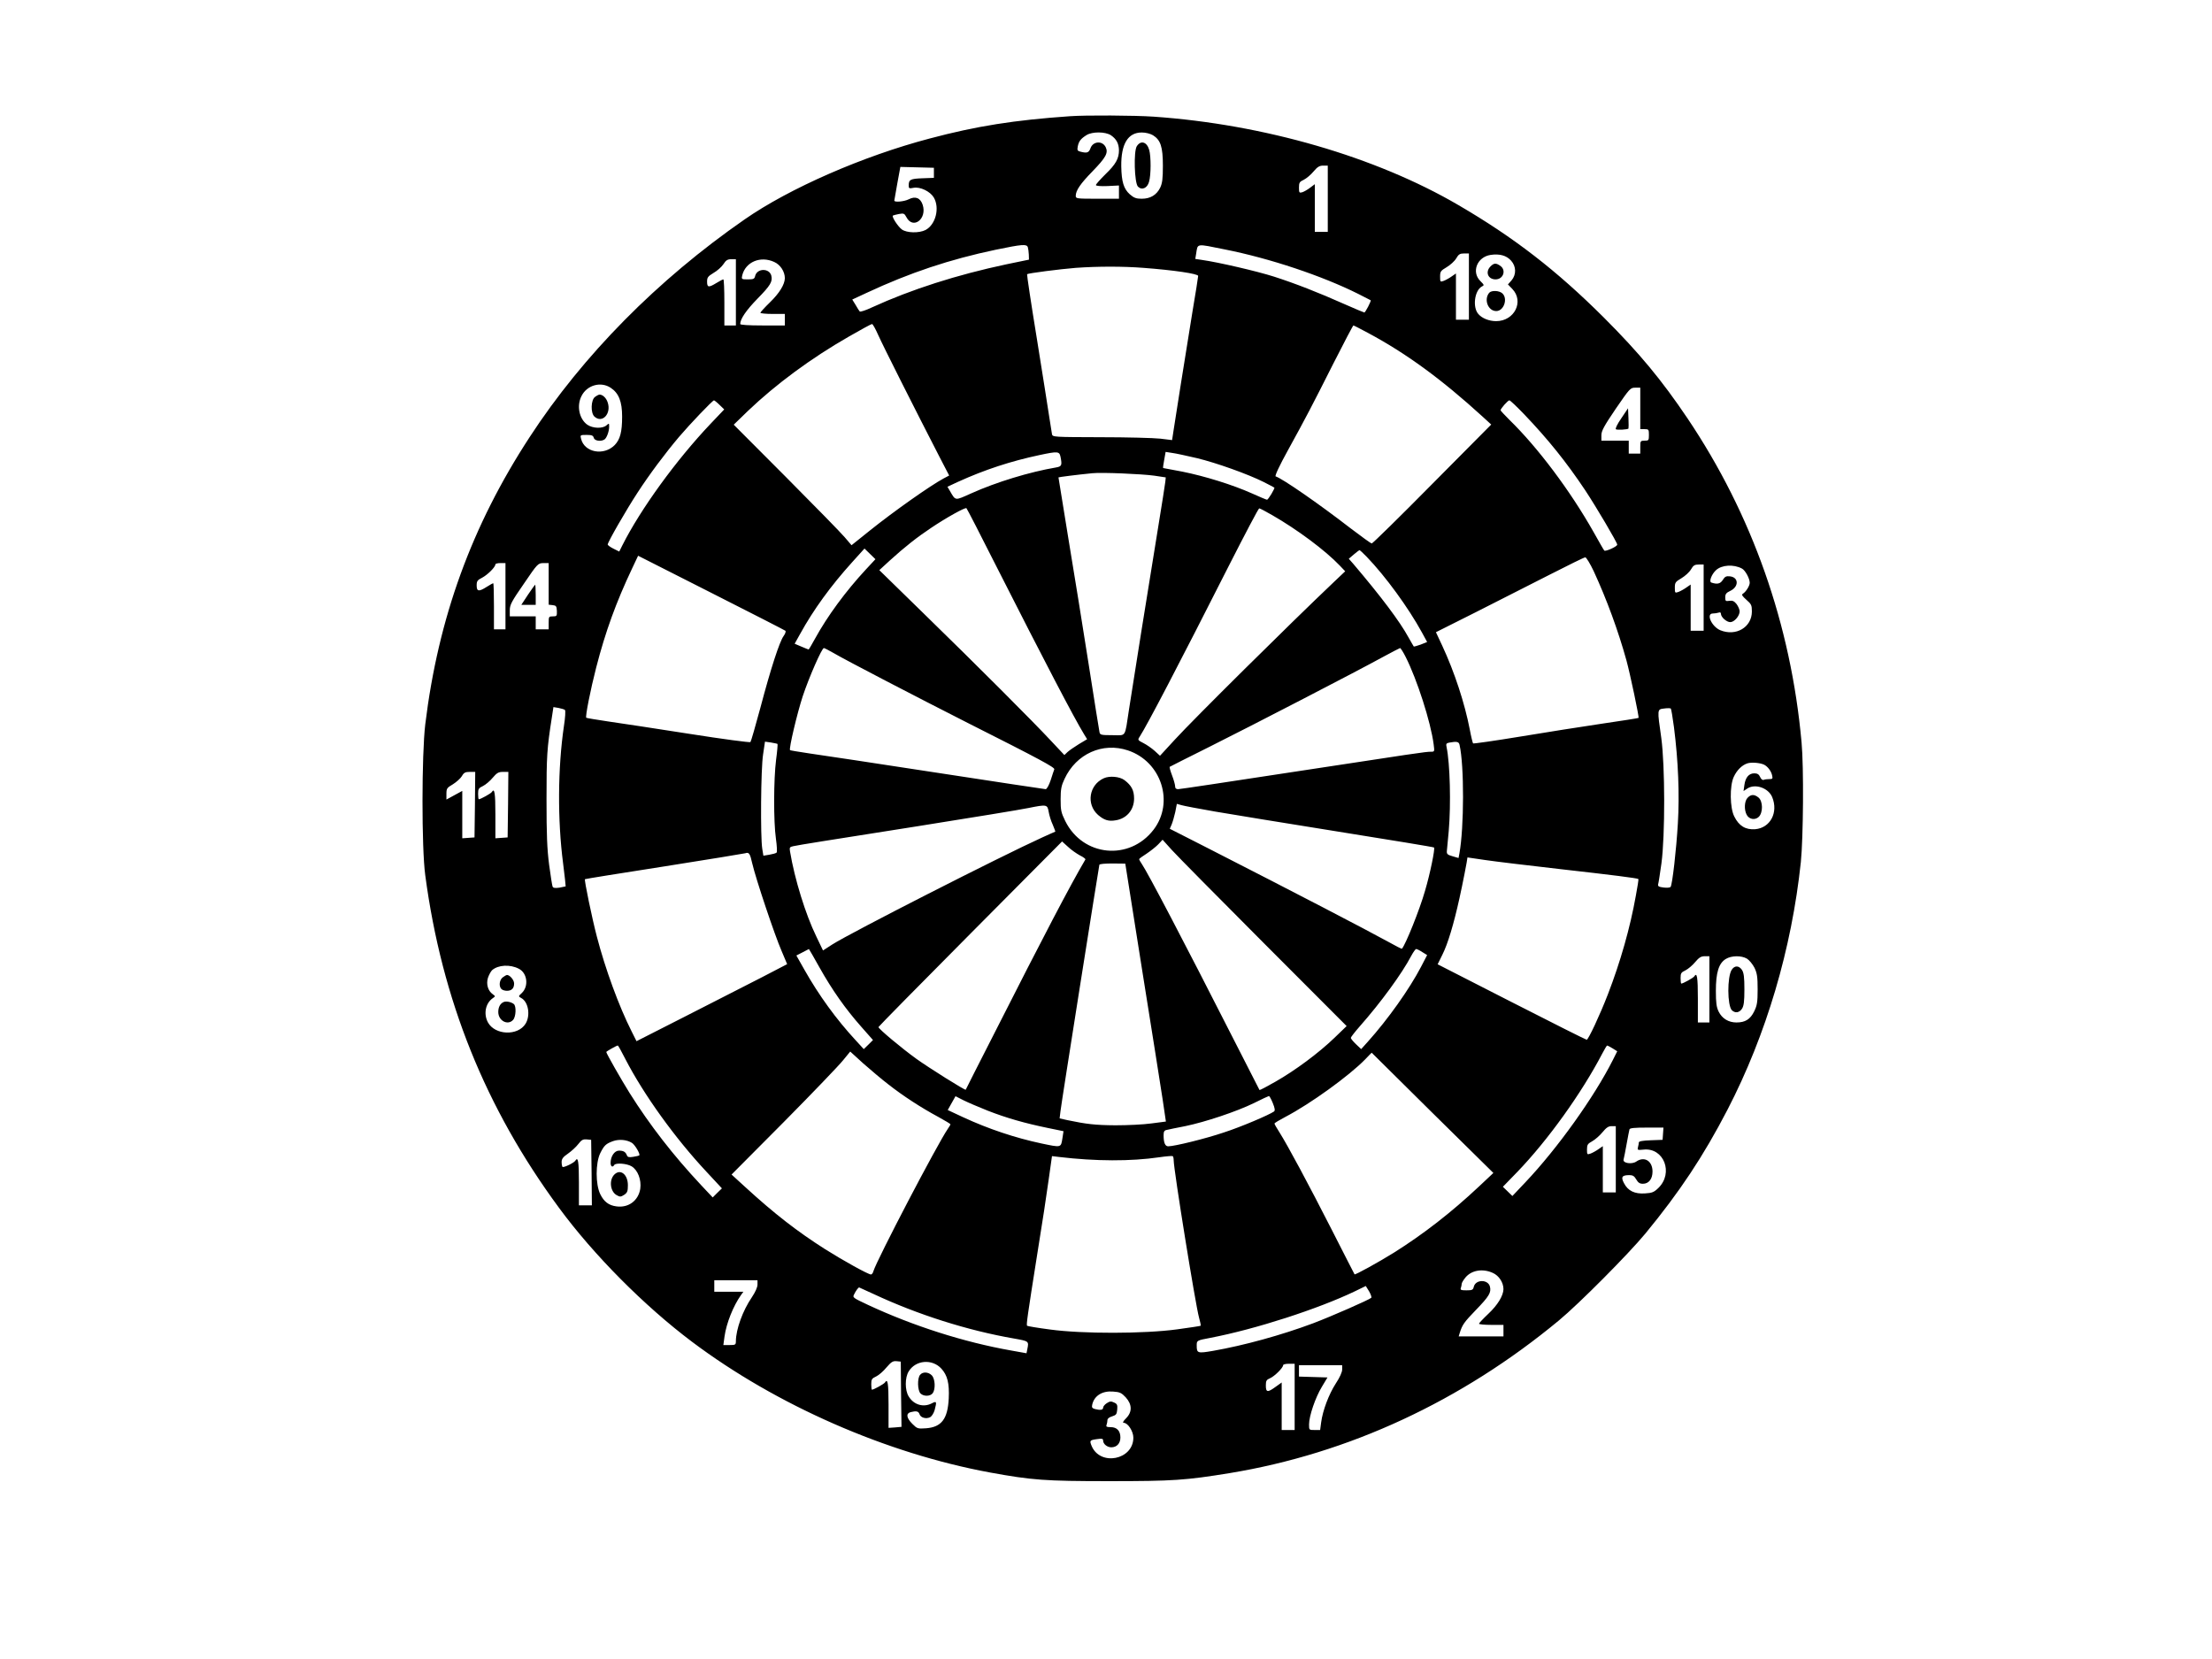 <?xml version="1.0" standalone="no"?>
<!DOCTYPE svg PUBLIC "-//W3C//DTD SVG 20010904//EN"
 "http://www.w3.org/TR/2001/REC-SVG-20010904/DTD/svg10.dtd">
<svg version="1.0" xmlns="http://www.w3.org/2000/svg"
 width="1536pt" height="1152pt" viewBox="0 0 1536 1152"
 preserveAspectRatio="xMidYMid meet">

<g transform="translate(0,1152) scale(0.1,-0.1)"
fill="#000000" stroke="none">
<path d="M7430 10713 c-387 -27 -648 -68 -975 -155 -463 -122 -973 -345 -1285
-562 -603 -418 -1122 -943 -1492 -1511 -403 -617 -635 -1257 -725 -1995 -25
-210 -26 -857 0 -1048 115 -864 418 -1616 928 -2308 241 -328 593 -682 924
-931 587 -441 1349 -775 2070 -908 291 -53 381 -60 825 -60 449 0 532 6 840
56 825 136 1608 499 2285 1060 139 115 482 460 601 604 237 288 402 536 570
860 269 520 445 1115 509 1719 17 169 21 659 5 831 -74 819 -343 1582 -792
2250 -180 267 -334 453 -582 701 -326 325 -623 555 -1009 780 -573 335 -1351
561 -2117 614 -132 9 -470 11 -580 3z m284 -132 c38 -26 55 -57 56 -104 0 -58
-22 -98 -94 -167 -36 -36 -66 -69 -66 -75 0 -6 30 -9 80 -7 l80 4 0 -46 0 -46
-150 0 c-145 0 -150 1 -150 20 0 37 32 84 116 170 93 96 111 128 92 168 -23
47 -89 42 -106 -8 -11 -31 -25 -35 -70 -23 -20 5 -23 10 -18 36 7 36 21 54 61
79 41 25 130 24 169 -1z m292 0 c53 -33 69 -80 69 -211 0 -93 -4 -122 -19
-154 -25 -50 -68 -76 -128 -76 -39 0 -54 6 -83 31 -42 38 -57 86 -59 194 -2
155 46 235 142 235 28 0 59 -8 78 -19z m1214 -441 l0 -230 -45 0 -45 0 0 166
0 165 -32 -24 c-18 -14 -43 -28 -55 -32 -21 -6 -23 -3 -23 32 0 35 4 41 34 55
18 9 49 35 67 57 27 32 41 41 67 41 l32 0 0 -230z m-2735 180 l0 -35 -80 -3
c-83 -3 -95 -9 -95 -50 0 -21 3 -22 35 -16 45 8 114 -25 139 -67 43 -73 13
-189 -57 -226 -45 -23 -131 -21 -165 4 -27 20 -71 88 -62 96 3 2 22 7 42 11
34 6 38 4 52 -22 46 -88 145 -12 113 86 -16 48 -51 62 -97 38 -32 -16 -100
-22 -100 -9 0 3 10 57 21 120 l21 114 117 -3 116 -3 0 -35z m652 -516 c3 -9 6
-32 7 -51 l1 -36 -155 -32 c-345 -73 -663 -175 -934 -299 -44 -21 -82 -33 -86
-29 -4 4 -17 25 -29 46 l-23 37 99 46 c302 141 579 233 898 300 184 38 213 40
222 18z m1368 -16 c313 -62 675 -183 927 -309 46 -23 84 -43 86 -44 5 -4 -37
-85 -44 -85 -3 0 -63 25 -133 56 -188 84 -351 147 -494 193 -119 38 -387 100
-500 116 l-47 7 6 37 c12 72 -4 70 199 29z m1695 -258 l0 -230 -45 0 -45 0 0
161 0 160 -29 -20 c-15 -11 -40 -25 -55 -31 -25 -9 -26 -8 -26 29 0 36 4 41
46 66 25 15 55 42 66 61 16 28 26 34 54 34 l34 0 0 -230z m293 180 c36 -40 37
-97 3 -137 l-25 -28 30 -31 c84 -87 15 -224 -112 -224 -48 0 -97 19 -123 49
-42 46 -27 163 23 191 19 9 18 11 -10 39 -63 63 -22 167 72 181 63 9 110 -4
142 -40z m-5383 -220 l0 -230 -40 0 -40 0 0 160 c0 88 -3 160 -7 160 -5 0 -26
-12 -48 -25 -54 -33 -65 -32 -65 9 0 30 6 37 45 61 25 14 56 42 68 60 18 28
29 35 55 35 l32 0 0 -230z m266 211 c43 -19 74 -67 74 -113 -1 -43 -37 -103
-104 -168 -36 -35 -66 -68 -66 -72 0 -4 38 -8 85 -8 l85 0 0 -40 0 -40 -155 0
c-100 0 -155 4 -155 10 0 35 42 96 119 175 91 93 107 119 97 161 -14 53 -98
52 -112 -1 -5 -22 -11 -25 -51 -25 -44 0 -45 1 -39 28 23 93 126 137 222 93z
m2564 -41 c212 -16 380 -41 380 -56 0 -8 -18 -121 -40 -251 -21 -131 -57 -355
-80 -498 -22 -143 -45 -289 -51 -325 l-10 -66 -82 10 c-45 5 -232 10 -415 10
-325 1 -333 1 -337 21 -2 11 -10 65 -19 120 -8 55 -47 299 -86 543 -40 244
-70 445 -68 448 8 7 227 35 338 44 154 11 328 11 470 0z m-1841 -468 c31 -70
254 -513 423 -841 l69 -133 -38 -20 c-93 -50 -347 -229 -514 -363 l-126 -101
-47 55 c-26 31 -210 219 -409 419 l-362 363 99 96 c195 186 439 366 699 515
83 48 157 88 162 88 6 0 25 -35 44 -78z m3399 17 c264 -141 511 -321 797 -582
l60 -55 -410 -413 c-225 -228 -415 -414 -420 -413 -6 1 -71 48 -146 105 -221
171 -474 346 -521 361 -7 3 26 74 84 179 131 238 165 304 318 607 73 144 135
262 138 262 3 0 48 -23 100 -51z m-5257 -382 c56 -37 79 -96 79 -200 0 -107
-14 -159 -52 -198 -76 -76 -210 -51 -233 44 -7 26 -6 27 38 27 36 0 46 -4 50
-20 5 -21 49 -28 74 -12 16 10 33 57 33 89 0 25 -1 25 -18 10 -27 -25 -97 -22
-134 4 -56 40 -75 131 -40 199 38 76 134 103 203 57z m7149 -143 l0 -144 30 0
c28 0 30 -2 30 -40 0 -38 -2 -40 -30 -40 -29 0 -30 -2 -30 -45 l0 -45 -40 0
-40 0 0 45 0 45 -95 0 -95 0 0 38 c0 30 18 63 100 184 97 141 101 146 135 146
l35 0 0 -144z m-6393 24 l32 -31 -96 -101 c-237 -250 -485 -591 -612 -844
l-21 -42 -40 20 c-22 11 -40 24 -40 29 0 17 131 244 207 360 84 129 191 272
288 387 74 87 233 254 243 254 3 0 21 -14 39 -32z m5587 -65 c166 -174 291
-329 424 -528 76 -115 222 -362 222 -377 0 -13 -82 -50 -90 -41 -4 4 -37 62
-74 128 -162 287 -387 587 -585 780 -33 33 -61 63 -61 66 0 12 51 69 61 69 6
0 52 -44 103 -97z m-3220 -294 c12 -60 9 -68 -31 -75 -183 -31 -416 -102 -589
-180 -116 -52 -107 -53 -149 19 l-16 27 73 34 c187 85 368 144 566 186 127 27
138 26 146 -11z m946 -10 c137 -33 355 -111 465 -166 39 -20 72 -37 74 -39 5
-5 -42 -84 -51 -84 -4 0 -52 20 -105 44 -134 60 -328 120 -483 151 -72 14
-132 25 -133 25 -2 0 1 25 7 56 l10 56 45 -7 c25 -3 102 -20 171 -36z m-295
-122 l80 -12 -3 -30 c-2 -16 -23 -154 -48 -305 -69 -422 -182 -1130 -204
-1275 -31 -203 -17 -180 -116 -180 -77 0 -85 2 -89 20 -3 11 -36 223 -75 470
-39 248 -102 641 -141 874 -38 233 -69 425 -69 426 0 2 132 19 235 29 65 7
344 -5 430 -17z m-1090 -642 c324 -639 532 -1038 603 -1154 l21 -34 -57 -34
c-31 -19 -67 -44 -79 -55 l-22 -21 -93 99 c-120 129 -505 515 -888 888 l-304
297 73 67 c101 92 191 163 286 226 104 70 238 145 246 137 4 -3 100 -190 214
-416z m1909 368 c174 -100 368 -244 469 -350 l38 -40 -78 -74 c-315 -299 -975
-953 -1105 -1095 l-103 -112 -37 34 c-20 18 -56 43 -78 54 -39 20 -41 22 -27
43 52 80 271 499 623 1194 110 216 203 393 208 393 5 0 45 -21 90 -47z m-2821
-377 c-141 -152 -268 -325 -353 -480 -23 -42 -43 -76 -45 -76 -2 0 -24 9 -50
20 l-47 20 38 68 c93 169 213 334 363 500 l84 93 38 -37 38 -37 -66 -71z
m3478 87 c130 -135 289 -353 383 -525 l36 -66 -45 -18 c-25 -9 -47 -15 -48
-13 -2 2 -18 31 -37 64 -60 110 -190 283 -384 511 l-30 34 35 30 c19 16 36 29
39 30 3 0 26 -21 51 -47z m-4037 -513 c4 -5 -1 -21 -13 -37 -28 -39 -89 -225
-161 -498 -34 -126 -65 -234 -69 -238 -4 -4 -194 21 -422 57 -228 36 -481 74
-564 86 -82 12 -152 24 -154 26 -8 7 30 198 69 349 64 249 139 455 250 689
l41 87 507 -257 c279 -141 511 -260 516 -264z m5613 413 c90 -195 170 -413
227 -619 26 -95 89 -394 84 -399 -2 -2 -115 -20 -253 -40 -137 -20 -394 -61
-570 -90 -176 -29 -323 -50 -326 -47 -3 4 -14 48 -23 97 -35 181 -105 396
-191 581 l-44 94 277 139 c152 77 383 194 512 260 129 66 241 121 248 121 7 0
34 -44 59 -97z m-7557 -173 l0 -230 -40 0 -40 0 0 160 c0 88 -2 160 -5 160 -3
0 -23 -11 -45 -25 -55 -35 -70 -33 -70 10 0 30 5 37 39 54 37 20 91 73 91 92
0 5 16 9 35 9 l35 0 0 -230z m300 86 l0 -145 28 -3 c24 -3 27 -7 29 -40 1 -36
-1 -38 -28 -38 -28 0 -29 -2 -29 -45 l0 -45 -45 0 -45 0 0 45 0 45 -90 0 -90
0 0 43 c0 37 12 60 98 184 95 140 98 142 135 143 l37 0 0 -144z m8020 -96 l0
-230 -45 0 -45 0 0 161 0 160 -29 -20 c-15 -11 -40 -25 -55 -31 -25 -9 -26 -8
-26 29 0 36 4 41 46 66 25 15 55 42 66 61 16 28 26 34 54 34 l34 0 0 -230z
m266 202 c23 -12 54 -69 54 -99 0 -21 -27 -64 -48 -76 -10 -7 -4 -16 25 -42
34 -30 38 -37 38 -81 0 -110 -111 -175 -220 -130 -60 26 -100 116 -51 116 13
0 31 3 40 6 10 4 16 1 16 -8 0 -23 39 -58 65 -58 28 0 65 43 65 75 0 12 -10
35 -21 50 -17 21 -28 26 -50 23 -26 -4 -29 -2 -29 24 0 23 7 32 35 45 61 29
59 95 -3 101 -25 3 -35 -2 -49 -25 -17 -27 -39 -32 -80 -18 -17 6 2 57 32 85
40 38 123 43 181 12z m-6307 -587 c83 -49 580 -307 931 -485 506 -255 605
-309 601 -322 -3 -7 -14 -41 -25 -75 -12 -36 -27 -63 -35 -63 -7 0 -349 52
-760 115 -410 63 -806 123 -879 133 -73 11 -134 21 -136 23 -9 10 50 258 88
374 45 135 133 335 147 335 4 0 35 -16 68 -35z m3972 -27 c79 -156 174 -452
194 -605 7 -53 7 -53 -20 -53 -36 0 -102 -10 -986 -145 -411 -63 -756 -115
-768 -115 -14 0 -21 6 -21 20 0 10 -9 44 -21 75 -12 31 -19 58 -17 60 1 1 127
65 278 140 298 149 1027 526 1205 624 61 33 113 60 117 61 4 0 22 -28 39 -62z
m-5838 -368 c5 -4 2 -54 -7 -111 -43 -293 -45 -652 -6 -953 11 -87 19 -160 18
-161 -2 -1 -22 -5 -44 -9 -31 -4 -43 -2 -47 8 -3 8 -14 76 -24 152 -14 109
-18 207 -18 454 0 302 3 351 37 568 l11 72 36 -6 c20 -4 40 -10 44 -14z m7701
-120 c30 -236 39 -466 27 -668 -11 -186 -38 -420 -50 -440 -4 -6 -24 -8 -49
-5 -33 4 -41 9 -38 22 3 9 13 75 23 146 26 195 25 679 -1 870 -29 203 -29 199
19 205 22 3 43 3 47 0 3 -3 13 -61 22 -130z m-6225 -116 c2 -2 -2 -52 -10
-111 -17 -133 -18 -428 -1 -547 7 -49 9 -92 5 -96 -4 -5 -27 -11 -50 -15 l-42
-7 -8 49 c-13 80 -10 557 6 655 l13 88 42 -6 c22 -4 43 -8 45 -10z m4736 -6
c33 -143 32 -574 -1 -755 l-6 -31 -41 12 c-36 10 -42 16 -40 37 1 13 7 76 13
139 16 186 9 468 -15 582 -5 22 -2 27 17 31 54 10 68 7 73 -15z m-2302 -39
c232 -78 323 -361 177 -551 -168 -218 -491 -186 -613 61 -29 59 -32 75 -32
151 0 70 5 95 27 141 81 175 265 257 441 198z m4417 -99 c25 -13 48 -43 55
-72 6 -25 4 -28 -18 -28 -14 0 -32 -2 -39 -5 -9 -4 -19 4 -26 20 -8 18 -19 25
-40 25 -38 0 -62 -29 -69 -81 l-6 -42 24 16 c54 38 148 7 175 -58 44 -107 -13
-214 -118 -223 -67 -5 -113 23 -145 88 -31 59 -33 213 -4 275 22 48 58 83 97
95 30 8 87 3 114 -10z m-8952 -277 l-3 -228 -42 -3 -43 -3 0 164 0 165 -55
-30 -55 -30 0 40 c0 37 4 42 45 66 24 15 52 40 62 56 14 25 24 30 55 30 l38 0
-2 -227z m230 0 l-3 -228 -42 -3 -43 -3 0 165 c0 152 -6 187 -25 156 -6 -10
-78 -50 -90 -50 -3 0 -5 17 -5 38 0 34 4 40 34 54 18 9 49 35 67 57 29 34 40
41 72 41 l37 0 -2 -227z m4907 -48 c110 -19 497 -82 859 -140 363 -58 662
-107 664 -110 8 -8 -27 -181 -63 -302 -37 -130 -134 -371 -160 -401 -2 -2 -43
19 -91 46 -166 91 -635 335 -1250 649 l-271 138 13 30 c7 17 18 55 25 86 l11
57 32 -9 c17 -5 121 -25 231 -44z m-1153 -2 c4 -24 16 -64 28 -89 11 -26 19
-48 18 -49 -2 0 -41 -18 -88 -39 -293 -133 -1335 -664 -1460 -744 l-65 -42
-47 98 c-74 152 -150 397 -182 589 -5 28 -2 32 22 37 52 11 213 36 872 140
366 58 708 114 760 125 129 26 133 25 142 -26z m1495 -913 l574 -575 -85 -82
c-109 -105 -272 -226 -409 -304 -59 -34 -109 -60 -111 -58 -1 2 -87 171 -191
374 -334 657 -584 1134 -627 1197 -10 14 -18 29 -18 32 0 3 24 21 53 39 28 19
65 48 81 65 l29 31 65 -72 c36 -40 324 -331 639 -647z m-1278 610 c23 -11 40
-24 38 -28 -108 -184 -292 -536 -622 -1187 -115 -225 -209 -411 -209 -412 -4
-6 -257 153 -342 214 -104 75 -264 209 -264 221 1 4 287 295 638 648 l637 641
42 -38 c22 -21 60 -47 82 -59z m-2275 -57 c24 -104 155 -496 204 -608 l38 -90
-175 -91 c-97 -49 -332 -170 -523 -267 l-348 -177 -34 68 c-88 174 -183 434
-241 657 -33 125 -89 395 -83 400 2 2 251 42 553 89 303 48 555 89 560 91 26
9 33 0 49 -72z m5609 -38 c364 -41 538 -63 544 -69 2 -2 -6 -54 -18 -117 -39
-220 -107 -459 -194 -684 -56 -145 -136 -315 -147 -315 -5 0 -240 118 -522
262 l-513 262 33 67 c37 73 79 212 119 394 20 89 55 268 55 281 0 0 55 -8 123
-18 67 -10 301 -38 520 -63z m-2902 -701 c65 -407 129 -809 142 -896 l23 -156
-100 -13 c-56 -8 -168 -13 -251 -13 -140 1 -200 8 -334 36 l-53 12 6 50 c6 56
266 1695 270 1711 2 6 40 9 92 9 l88 -1 117 -739z m-2241 19 c88 -157 181
-289 290 -412 l82 -93 -32 -32 -32 -31 -55 60 c-136 147 -257 314 -357 491
l-56 99 43 22 c23 12 43 22 44 23 1 0 34 -57 73 -127z m4186 106 l34 -21 -42
-81 c-81 -155 -229 -364 -371 -522 l-45 -50 -36 34 c-20 19 -36 39 -36 44 0 5
28 41 63 81 144 163 292 365 357 489 14 26 29 47 34 47 5 0 24 -9 42 -21z
m1994 -259 l0 -230 -40 0 -40 0 0 165 c0 151 -6 186 -25 155 -6 -10 -78 -50
-90 -50 -3 0 -5 17 -5 38 0 34 4 40 34 54 18 9 49 35 67 57 27 32 41 41 67 41
l32 0 0 -230z m261 213 c16 -10 39 -38 52 -63 18 -38 22 -62 22 -150 0 -90 -4
-112 -24 -153 -27 -55 -62 -77 -123 -77 -55 0 -100 27 -124 76 -15 31 -19 61
-19 144 0 127 20 191 69 221 39 24 108 25 147 2z m-8528 -70 c59 -30 70 -122
20 -169 -24 -22 -24 -23 -4 -34 50 -26 66 -120 31 -178 -53 -87 -213 -81 -262
9 -31 58 -17 132 33 167 20 14 20 14 1 28 -33 23 -47 69 -34 113 7 21 20 45
29 54 42 37 125 42 186 10z m739 -626 c128 -248 345 -550 565 -785 l106 -114
-32 -31 -32 -32 -80 85 c-194 207 -356 416 -497 640 -58 93 -162 275 -162 285
0 4 70 44 80 45 3 0 26 -42 52 -93z m6856 73 l32 -20 -30 -60 c-130 -258 -386
-616 -608 -850 l-90 -95 -33 32 -33 32 100 103 c213 221 447 548 589 820 17
32 32 58 35 58 3 0 20 -9 38 -20z m-5028 -251 c102 -80 227 -161 344 -224 47
-26 86 -49 86 -52 0 -3 -8 -17 -18 -31 -74 -108 -492 -908 -517 -989 -3 -13
-11 -23 -17 -23 -19 0 -194 97 -319 176 -193 123 -351 245 -556 433 l-93 85
363 365 c199 201 384 394 411 428 l50 61 90 -82 c50 -44 129 -111 176 -147z
m3777 -197 l423 -417 -100 -94 c-194 -182 -385 -330 -590 -459 -106 -66 -269
-156 -274 -151 -1 2 -73 141 -158 309 -161 316 -306 586 -364 678 -19 29 -34
56 -34 60 0 4 35 25 77 47 172 90 441 284 553 399 24 25 44 46 45 46 0 0 190
-188 422 -418z m-3087 15 c128 -50 257 -87 418 -120 l107 -22 -8 -52 c-10 -63
-8 -62 -146 -33 -183 39 -368 101 -543 182 l-107 50 27 48 27 48 55 -28 c30
-15 107 -48 170 -73z m1978 54 c15 -37 17 -52 9 -59 -34 -24 -231 -108 -349
-146 -127 -43 -343 -96 -386 -96 -21 0 -32 24 -32 77 0 26 5 34 23 37 12 3 69
15 127 26 140 29 356 101 477 160 54 27 101 49 104 49 4 1 16 -21 27 -48z
m2382 -391 l0 -230 -45 0 -45 0 0 161 0 160 -29 -20 c-15 -11 -40 -25 -55 -31
-25 -9 -26 -8 -26 28 0 33 5 40 36 57 20 11 52 39 71 62 27 33 42 43 64 43
l29 0 0 -230z m328 178 l-3 -43 -82 -3 c-57 -2 -83 -7 -83 -15 0 -7 -3 -22 -6
-33 -5 -20 -3 -21 38 -17 142 16 211 -163 103 -267 -30 -29 -43 -34 -92 -37
-72 -5 -119 18 -146 71 -23 43 -14 56 38 56 23 0 34 -7 47 -30 13 -22 24 -30
46 -30 41 0 67 33 67 85 0 74 -57 108 -113 69 -31 -21 -95 -11 -88 14 3 9 12
58 21 107 9 50 18 96 20 103 3 9 37 12 120 12 l116 0 -3 -42z m-7440 -270 l2
-228 -45 0 -45 0 0 160 c0 146 -6 181 -25 150 -9 -15 -82 -50 -89 -43 -3 4 -6
19 -6 34 0 22 10 35 45 59 24 17 56 46 71 66 22 29 33 34 58 32 l31 -3 3 -227z
m280 206 c22 -14 60 -80 51 -87 -2 -2 -21 -7 -42 -10 -30 -5 -39 -2 -44 11 -9
23 -23 32 -55 32 -31 0 -58 -40 -58 -85 0 -25 14 -34 25 -15 10 17 88 11 121
-9 43 -26 69 -94 60 -156 -13 -82 -82 -134 -166 -122 -53 7 -86 32 -112 85
-33 68 -33 216 0 284 27 54 39 66 89 84 42 15 96 10 131 -12z m3762 -121 c0
-65 152 -1007 176 -1092 8 -29 14 -55 11 -57 -2 -2 -75 -13 -163 -25 -227 -31
-659 -32 -883 -1 -84 11 -156 23 -159 26 -6 7 2 64 72 506 31 190 66 419 78
509 l23 163 50 -6 c252 -30 497 -31 695 -2 47 7 88 10 93 8 4 -2 7 -15 7 -29z
m2216 -782 c43 -19 74 -67 74 -113 -1 -45 -40 -110 -105 -171 -36 -34 -65 -65
-65 -69 0 -4 38 -8 85 -8 l85 0 0 -40 0 -40 -156 0 -155 0 7 23 c18 58 30 75
113 161 92 95 107 121 97 162 -13 51 -99 51 -112 -1 -5 -22 -11 -25 -51 -25
-37 0 -44 3 -39 16 3 9 6 22 6 29 0 7 12 27 26 44 42 51 120 64 190 32z
m-5106 -81 c0 -19 -15 -52 -39 -88 -64 -94 -110 -222 -111 -304 0 -26 -3 -28
-43 -28 l-44 0 8 59 c13 93 61 213 115 289 l16 22 -101 0 -101 0 0 40 0 40
150 0 150 0 0 -30z m4262 -92 c-15 -14 -277 -129 -404 -177 -219 -82 -481
-154 -693 -191 -110 -19 -115 -17 -115 37 0 35 0 35 95 53 313 60 749 201
1005 324 l74 36 23 -37 c12 -21 19 -41 15 -45z m-3455 26 c306 -143 652 -253
976 -309 101 -18 102 -18 91 -72 l-6 -30 -106 19 c-329 58 -682 171 -995 317
-104 49 -108 51 -96 73 12 25 29 48 35 48 1 0 47 -21 101 -46z m190 -696 l3
-226 -45 -4 -45 -3 0 162 c0 149 -6 184 -25 153 -6 -10 -78 -50 -90 -50 -3 0
-5 17 -5 38 0 34 4 40 34 54 19 9 51 37 72 63 33 38 44 45 69 43 l30 -3 2
-227z m280 178 c42 -46 56 -102 51 -207 -7 -142 -50 -199 -158 -207 -57 -4
-61 -3 -95 31 -41 41 -45 72 -12 81 39 10 55 7 62 -14 8 -25 46 -35 74 -21 11
6 25 28 31 49 16 60 14 65 -20 47 -58 -30 -125 -10 -160 48 -27 43 -27 131 0
174 48 79 163 89 227 19z m2453 -196 l0 -230 -45 0 -45 0 0 165 0 165 -42 -30
c-56 -41 -68 -39 -68 9 0 33 4 40 30 51 30 13 90 72 90 90 0 6 18 10 40 10
l40 0 0 -230z m330 190 c0 -18 -17 -56 -45 -98 -48 -75 -90 -186 -101 -269
l-7 -53 -38 0 c-39 0 -39 0 -39 39 0 58 44 187 89 261 l39 65 -99 3 -99 3 0
39 0 40 150 0 150 0 0 -30z m-1503 -193 c45 -50 46 -102 2 -146 -20 -20 -25
-31 -16 -31 29 0 67 -59 67 -103 0 -155 -231 -200 -290 -57 -15 37 -13 40 39
47 33 5 41 3 41 -10 0 -24 28 -47 57 -47 38 0 63 27 63 68 0 46 -24 72 -68 72
-27 0 -33 3 -28 16 3 9 6 23 6 33 0 10 12 20 33 26 28 9 32 15 35 47 3 32 -1
40 -22 49 -20 10 -30 9 -51 -5 -14 -9 -25 -23 -25 -31 0 -16 -20 -19 -58 -9
-19 6 -22 11 -17 33 15 60 70 94 144 88 47 -3 59 -9 88 -40z"/>
<path d="M7894 10505 c-23 -35 -17 -256 8 -281 27 -27 65 -11 77 34 14 47 14
176 1 221 -16 56 -58 69 -86 26z"/>
<path d="M10350 9670 c-38 -38 -18 -90 35 -90 54 0 76 64 33 94 -30 21 -44 20
-68 -4z"/>
<path d="M10341 9487 c-39 -47 -8 -127 49 -127 53 0 82 87 42 123 -22 20 -75
22 -91 4z"/>
<path d="M4132 8764 c-29 -20 -32 -112 -4 -137 54 -49 118 20 92 98 -10 32
-35 55 -57 55 -5 0 -19 -7 -31 -16z"/>
<path d="M11258 8615 c-29 -42 -43 -72 -37 -76 10 -6 80 -2 87 5 1 2 2 35 0
72 l-3 69 -47 -70z"/>
<path d="M3666 7390 l-46 -70 50 0 50 0 0 70 c0 39 -2 70 -4 70 -1 0 -24 -31
-50 -70z"/>
<path d="M7665 6116 c-103 -46 -124 -181 -40 -255 42 -36 73 -46 123 -37 76
12 127 73 127 151 0 57 -18 91 -67 128 -33 25 -104 31 -143 13z"/>
<path d="M12134 5979 c-21 -23 -24 -82 -5 -117 17 -32 58 -39 84 -14 30 30 29
108 -2 134 -30 24 -53 23 -77 -3z"/>
<path d="M12025 4786 c-32 -49 -31 -248 1 -281 23 -22 51 -18 70 10 13 20 17
50 17 135 0 85 -4 115 -17 135 -21 31 -51 32 -71 1z"/>
<path d="M3492 4734 c-24 -17 -30 -62 -10 -82 7 -7 24 -12 38 -12 33 0 50 17
50 51 0 24 -30 59 -50 59 -3 0 -16 -7 -28 -16z"/>
<path d="M3500 4563 c-25 -9 -40 -35 -40 -70 0 -61 66 -96 103 -55 20 22 23
95 5 110 -18 14 -50 21 -68 15z"/>
<path d="M4266 3364 c-38 -38 -29 -118 16 -143 23 -13 28 -13 52 2 22 15 26
25 26 67 0 75 -52 116 -94 74z"/>
<path d="M6389 1973 c-20 -23 -18 -108 3 -129 22 -22 68 -21 85 2 20 28 17
100 -7 124 -24 24 -63 26 -81 3z"/>
</g>
</svg>
